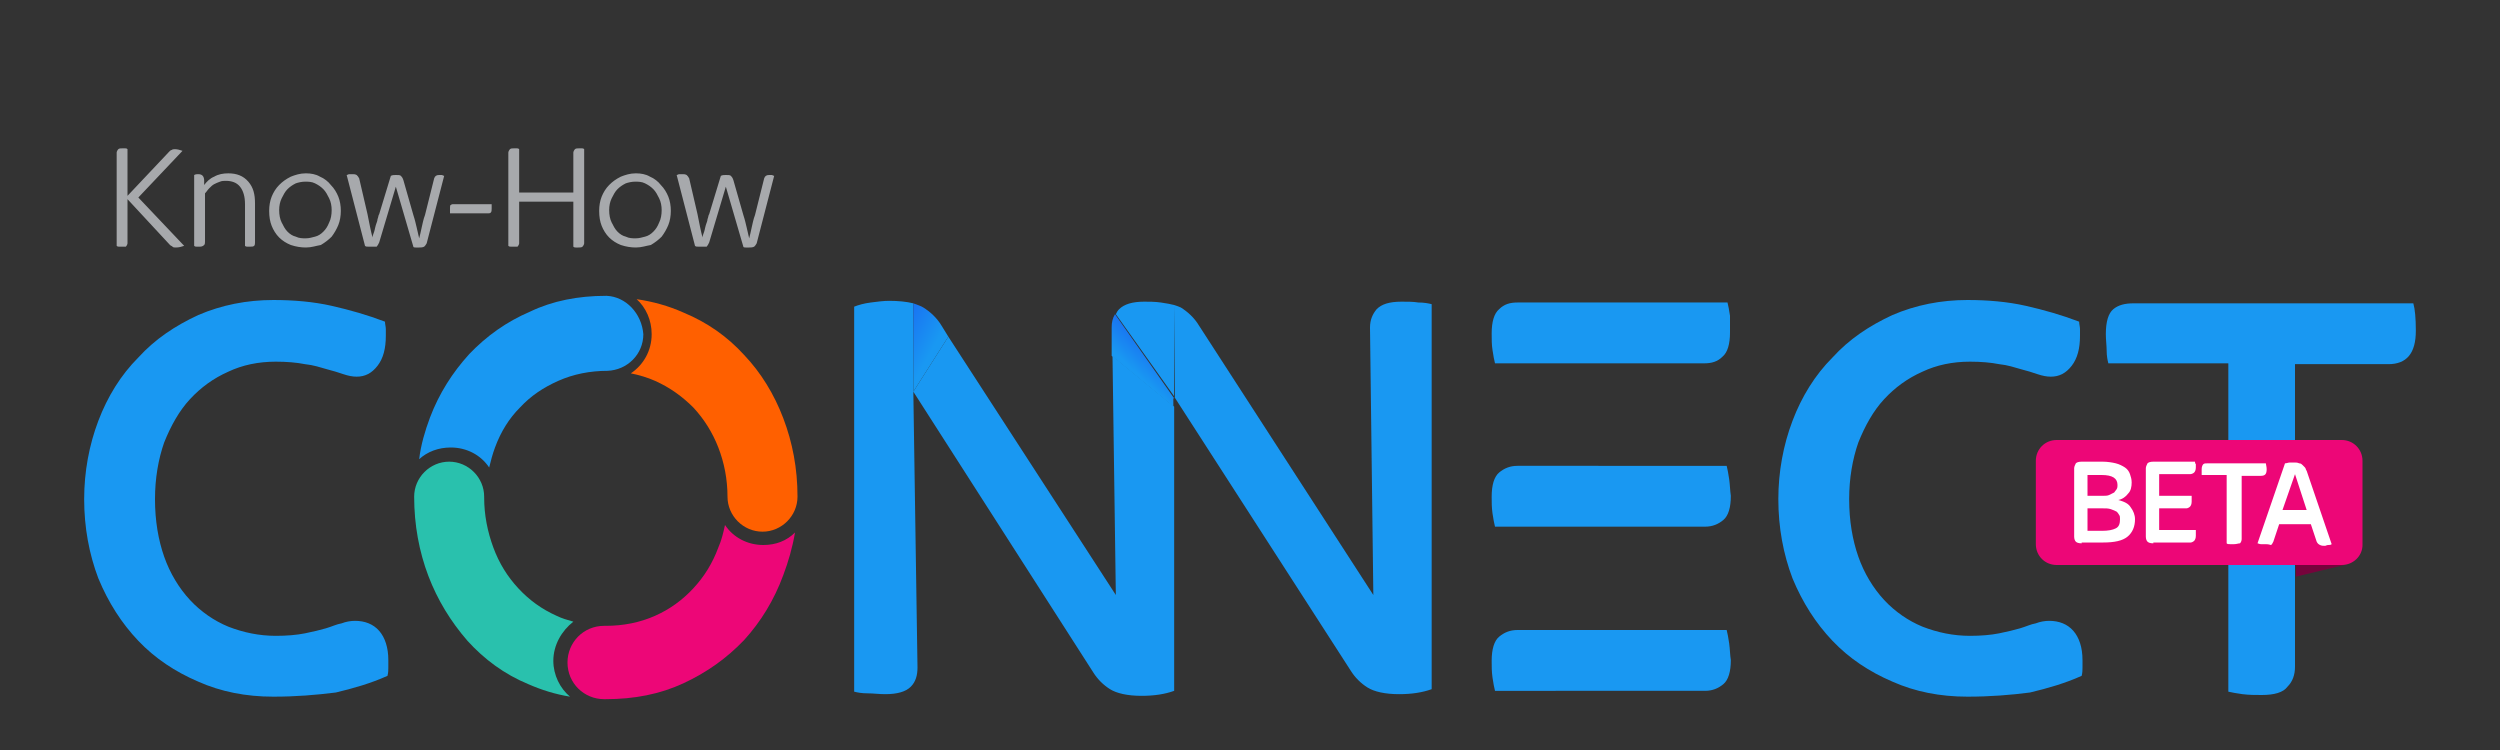 <?xml version="1.0" encoding="utf-8"?>
<!-- Generator: Adobe Illustrator 19.1.0, SVG Export Plug-In . SVG Version: 6.00 Build 0)  -->
<svg version="1.1" id="Layer_1" xmlns="http://www.w3.org/2000/svg" xmlns:xlink="http://www.w3.org/1999/xlink" x="0px" y="0px"
	 viewBox="-149 31 300 90" style="enable-background:new -149 31 300 90;" xml:space="preserve">
<rect x="-149" y="31" width="300" height="90" fill="#333333" stroke="none"/>
<style type="text/css">
	.st0{fill:#A7A9AC;}
	.st1{fill:#1998F2;}
	.st2{fill:#77033C;}
	.st3{fill:url(#SVGID_1_);}
	.st4{fill:url(#SVGID_2_);}
	.st5{fill:#ED0677;}
	.st6{fill:#FF6000;}
	.st7{fill:#29C1AD;}
	.st8{fill:#FFFFFF;}
</style>
<path class="st0" d="M-134.4,60.6c-0.1,0-0.2,0-0.3,0c-0.1,0-0.2,0-0.3-0.1V49.3c0-0.1,0.1-0.3,0.2-0.4s0.3-0.1,0.5-0.1
	c0.1,0,0.2,0,0.3,0c0.1,0,0.2,0,0.3,0.1v5.6l5-5.3c0.1-0.1,0.2-0.2,0.3-0.2c0.1-0.1,0.3-0.1,0.4-0.1c0.3,0,0.6,0.1,0.9,0.2l-5.3,5.6
	l5.5,5.8c-0.3,0.1-0.6,0.2-1,0.2c-0.2,0-0.3,0-0.4-0.1c-0.1-0.1-0.2-0.1-0.3-0.2l-5.1-5.5v5.3c0,0.1-0.1,0.3-0.2,0.4
	C-134,60.6-134.2,60.6-134.4,60.6z M-125.1,60.6c-0.1,0-0.2,0-0.3,0c-0.1,0-0.2,0-0.3-0.1V52c0.2-0.1,0.3-0.1,0.5-0.1
	c0.5,0,0.7,0.3,0.7,0.8v0.5h0c0.3-0.4,0.7-0.8,1.2-1c0.5-0.3,1.1-0.4,1.7-0.4c1,0,1.8,0.3,2.4,1c0.6,0.7,0.8,1.5,0.8,2.6v4.7
	c0,0.1,0,0.3-0.1,0.4c-0.1,0.1-0.3,0.1-0.5,0.1c-0.1,0-0.2,0-0.3,0c-0.1,0-0.2,0-0.3-0.1v-5c0-0.9-0.2-1.6-0.6-2.1s-1-0.7-1.7-0.7
	c-0.2,0-0.5,0-0.7,0.1c-0.3,0.1-0.5,0.2-0.7,0.3c-0.2,0.1-0.4,0.3-0.6,0.5c-0.2,0.2-0.3,0.4-0.5,0.6v5.8c0,0.1,0,0.3-0.1,0.4
	C-124.7,60.6-124.9,60.6-125.1,60.6z M-112.3,60.7c-0.6,0-1.2-0.1-1.8-0.3c-0.5-0.2-1-0.5-1.4-0.9c-0.4-0.4-0.7-0.9-0.9-1.4
	c-0.2-0.5-0.3-1.1-0.3-1.8c0-0.6,0.1-1.2,0.3-1.7c0.2-0.5,0.5-1,0.9-1.4c0.4-0.4,0.8-0.7,1.4-1c0.5-0.2,1.1-0.4,1.8-0.4
	c0.6,0,1.2,0.1,1.7,0.4c0.5,0.2,1,0.6,1.3,1c0.4,0.4,0.7,0.9,0.9,1.4s0.3,1.1,0.3,1.7c0,0.6-0.1,1.2-0.3,1.7c-0.2,0.5-0.5,1-0.8,1.4
	c-0.4,0.4-0.8,0.7-1.3,1C-111.1,60.5-111.6,60.7-112.3,60.7z M-112.3,59.6c0.4,0,0.7-0.1,1.1-0.2c0.4-0.1,0.7-0.3,1-0.6
	c0.3-0.3,0.5-0.6,0.7-1.1c0.2-0.4,0.3-0.9,0.3-1.5c0-0.5-0.1-1-0.3-1.4s-0.4-0.8-0.7-1.1c-0.3-0.3-0.6-0.5-1-0.7
	c-0.4-0.2-0.8-0.2-1.2-0.2c-0.4,0-0.8,0.1-1.1,0.2c-0.4,0.2-0.7,0.4-1,0.7s-0.5,0.7-0.7,1.1c-0.2,0.4-0.3,0.9-0.3,1.4
	c0,0.6,0.1,1.1,0.3,1.5c0.2,0.4,0.4,0.8,0.7,1.1s0.6,0.5,1,0.6C-113.1,59.6-112.7,59.6-112.3,59.6z M-104.4,60.6c-0.1,0-0.2,0-0.4,0
	s-0.3,0-0.4-0.1l-2.2-8.5c0.1,0,0.2-0.1,0.3-0.1c0.1,0,0.2,0,0.4,0c0.2,0,0.3,0,0.5,0.1c0.1,0.1,0.2,0.2,0.3,0.4l1,4.3
	c0.1,0.5,0.2,1,0.3,1.5s0.2,0.9,0.3,1.3h0c0-0.2,0.1-0.4,0.2-0.7c0.1-0.3,0.1-0.5,0.2-0.8c0.1-0.3,0.2-0.5,0.2-0.7
	c0.1-0.2,0.1-0.5,0.2-0.6l1.4-4.6c0.2-0.1,0.4-0.1,0.6-0.1c0.3,0,0.5,0,0.6,0.1c0.1,0.1,0.2,0.2,0.3,0.5l1.2,4.2
	c0.2,0.6,0.3,1.1,0.4,1.5s0.2,0.9,0.3,1.3h0c0.1-0.4,0.2-0.8,0.3-1.3c0.1-0.4,0.2-1,0.4-1.5l1.1-4.4c0.1-0.3,0.3-0.4,0.6-0.4
	c0.1,0,0.2,0,0.3,0c0.1,0,0.2,0.1,0.3,0.1l-2.1,8.1c-0.1,0.2-0.2,0.3-0.3,0.4c-0.2,0.1-0.4,0.1-0.6,0.1c-0.1,0-0.3,0-0.4,0
	c-0.1,0-0.3,0-0.3-0.1l-2.1-7.2l-2,6.7c-0.1,0.2-0.2,0.4-0.3,0.5C-103.9,60.6-104.1,60.6-104.4,60.6z M-95,56.5c0-0.1,0-0.1,0-0.2
	c0-0.1,0-0.2,0-0.3c0-0.2,0-0.4,0.1-0.4c0.1-0.1,0.2-0.1,0.3-0.1h4.6c0,0.1,0,0.1,0,0.2c0,0.1,0,0.2,0,0.3c0,0.2,0,0.4-0.1,0.5
	c-0.1,0.1-0.2,0.1-0.3,0.1H-95z M-87.4,60.6c-0.1,0-0.2,0-0.3,0c-0.1,0-0.2,0-0.3-0.1V49.3c0-0.1,0.1-0.3,0.2-0.4s0.3-0.1,0.5-0.1
	c0.1,0,0.2,0,0.3,0c0.1,0,0.2,0,0.3,0.1v5.2h6.5v-4.8c0-0.1,0.1-0.3,0.2-0.4c0.1-0.1,0.3-0.1,0.5-0.1c0.1,0,0.2,0,0.3,0
	c0.1,0,0.2,0,0.3,0.1v11.3c0,0.1-0.1,0.3-0.2,0.4c-0.1,0.1-0.3,0.1-0.5,0.1c-0.1,0-0.2,0-0.3,0c-0.1,0-0.2,0-0.3-0.1v-5.4h-6.5v5
	c0,0.1-0.1,0.3-0.2,0.4C-87,60.6-87.2,60.6-87.4,60.6z M-72.7,60.7c-0.6,0-1.2-0.1-1.8-0.3c-0.5-0.2-1-0.5-1.4-0.9
	c-0.4-0.4-0.7-0.9-0.9-1.4c-0.2-0.5-0.3-1.1-0.3-1.8c0-0.6,0.1-1.2,0.3-1.7c0.2-0.5,0.5-1,0.9-1.4c0.4-0.4,0.8-0.7,1.4-1
	c0.5-0.2,1.1-0.4,1.8-0.4c0.6,0,1.2,0.1,1.7,0.4c0.5,0.2,1,0.6,1.3,1c0.4,0.4,0.7,0.9,0.9,1.4s0.3,1.1,0.3,1.7
	c0,0.6-0.1,1.2-0.3,1.7c-0.2,0.5-0.5,1-0.8,1.4c-0.4,0.4-0.8,0.7-1.3,1C-71.5,60.5-72,60.7-72.7,60.7z M-72.7,59.6
	c0.4,0,0.7-0.1,1.1-0.2c0.4-0.1,0.7-0.3,1-0.6c0.3-0.3,0.5-0.6,0.7-1.1c0.2-0.4,0.3-0.9,0.3-1.5c0-0.5-0.1-1-0.3-1.4
	s-0.4-0.8-0.7-1.1c-0.3-0.3-0.6-0.5-1-0.7c-0.4-0.2-0.8-0.2-1.2-0.2c-0.4,0-0.8,0.1-1.1,0.2c-0.4,0.2-0.7,0.4-1,0.7
	s-0.5,0.7-0.7,1.1c-0.2,0.4-0.3,0.9-0.3,1.4c0,0.6,0.1,1.1,0.3,1.5c0.2,0.4,0.4,0.8,0.7,1.1s0.6,0.5,1,0.6
	C-73.5,59.6-73.1,59.6-72.7,59.6z M-64.8,60.6c-0.1,0-0.2,0-0.4,0s-0.3,0-0.4-0.1l-2.2-8.5c0.1,0,0.2-0.1,0.3-0.1c0.1,0,0.2,0,0.4,0
	c0.2,0,0.3,0,0.5,0.1c0.1,0.1,0.2,0.2,0.3,0.4l1,4.3c0.1,0.5,0.2,1,0.3,1.5s0.2,0.9,0.3,1.3h0c0-0.2,0.1-0.4,0.2-0.7
	c0.1-0.3,0.1-0.5,0.2-0.8c0.1-0.3,0.2-0.5,0.2-0.7c0.1-0.2,0.1-0.5,0.2-0.6l1.4-4.6c0.2-0.1,0.4-0.1,0.6-0.1c0.3,0,0.5,0,0.6,0.1
	c0.1,0.1,0.2,0.2,0.3,0.5l1.2,4.2c0.2,0.6,0.3,1.1,0.4,1.5s0.2,0.9,0.3,1.3h0c0.1-0.4,0.2-0.8,0.3-1.3c0.1-0.4,0.2-1,0.4-1.5
	l1.1-4.4c0.1-0.3,0.3-0.4,0.6-0.4c0.1,0,0.2,0,0.3,0c0.1,0,0.2,0.1,0.3,0.1l-2.1,8.1c-0.1,0.2-0.2,0.3-0.3,0.4
	c-0.2,0.1-0.4,0.1-0.6,0.1c-0.1,0-0.3,0-0.4,0c-0.1,0-0.3,0-0.3-0.1l-2.1-7.2l-2,6.7c-0.1,0.2-0.2,0.4-0.3,0.5
	C-64.3,60.6-64.5,60.6-64.8,60.6z"/>
<g>
	<path class="st1" d="M-116.2,114.6c-3.3,0-6.3-0.6-9-1.8c-2.8-1.2-5.2-2.8-7.2-4.9c-2-2.1-3.6-4.6-4.8-7.5
		c-1.1-2.9-1.7-6.1-1.7-9.5c0-3.3,0.6-6.5,1.7-9.4c1.1-2.9,2.7-5.5,4.8-7.6c2-2.2,4.4-3.8,7.2-5.1c2.8-1.2,5.8-1.8,9-1.8
		c2.4,0,4.8,0.2,7,0.7c2.2,0.5,4.3,1.1,6.4,1.9c0,0.3,0.1,0.6,0.1,0.9c0,0.3,0,0.5,0,0.8c0,1.5-0.3,2.7-1,3.6
		c-0.7,0.9-1.5,1.3-2.5,1.3c-0.5,0-1-0.1-1.6-0.3c-0.6-0.2-1.2-0.4-2-0.6c-0.7-0.2-1.6-0.5-2.6-0.6c-1-0.2-2.2-0.3-3.5-0.3
		c-2.1,0-4,0.4-5.7,1.2c-1.8,0.8-3.3,1.9-4.6,3.3c-1.3,1.4-2.3,3.2-3.1,5.2c-0.7,2-1.1,4.3-1.1,6.8c0,2.6,0.4,4.9,1.1,6.9
		c0.7,2,1.8,3.8,3.1,5.2c1.3,1.4,2.9,2.5,4.6,3.2c1.8,0.7,3.7,1.1,5.7,1.1c1.3,0,2.5-0.1,3.5-0.3c1-0.2,1.8-0.4,2.5-0.6
		c0.7-0.2,1.3-0.5,1.9-0.6c0.5-0.2,1.1-0.3,1.6-0.3c1.2,0,2.2,0.4,2.9,1.2c0.7,0.8,1.1,2,1.1,3.5c0,0.3,0,0.6,0,0.9s0,0.6-0.1,1
		c-2,0.9-4.1,1.5-6.2,2C-111.1,114.4-113.5,114.6-116.2,114.6z"/>
	<polygon class="st2" points="132.3,98.8 126.5,100.2 126.5,98.8 129.3,98.8 	"/>
	<path class="st1" d="M87.1,114.6c-3.3,0-6.3-0.6-9-1.8c-2.8-1.2-5.2-2.8-7.2-4.9c-2-2.1-3.6-4.6-4.8-7.5c-1.1-2.9-1.7-6.1-1.7-9.5
		c0-3.3,0.6-6.5,1.7-9.4c1.1-2.9,2.7-5.5,4.8-7.6c2-2.2,4.4-3.8,7.2-5.1c2.8-1.2,5.8-1.8,9-1.8c2.4,0,4.8,0.2,7,0.7
		c2.2,0.5,4.3,1.1,6.4,1.9c0,0.3,0.1,0.6,0.1,0.9c0,0.3,0,0.5,0,0.8c0,1.5-0.3,2.7-1,3.6c-0.7,0.9-1.5,1.3-2.5,1.3
		c-0.5,0-1-0.1-1.6-0.3c-0.6-0.2-1.2-0.4-2-0.6c-0.7-0.2-1.6-0.5-2.6-0.6c-1-0.2-2.2-0.3-3.5-0.3c-2.1,0-4,0.4-5.7,1.2
		c-1.8,0.8-3.3,1.9-4.6,3.3c-1.3,1.4-2.3,3.2-3.1,5.2c-0.7,2-1.1,4.3-1.1,6.8c0,2.6,0.4,4.9,1.1,6.9c0.7,2,1.8,3.8,3.1,5.2
		c1.3,1.4,2.9,2.5,4.6,3.2c1.8,0.7,3.7,1.1,5.7,1.1c1.3,0,2.5-0.1,3.5-0.3c1-0.2,1.8-0.4,2.5-0.6c0.7-0.2,1.3-0.5,1.9-0.6
		c0.5-0.2,1.1-0.3,1.6-0.3c1.2,0,2.2,0.4,2.9,1.2c0.7,0.8,1.1,2,1.1,3.5c0,0.3,0,0.6,0,0.9s0,0.6-0.1,1c-2,0.9-4.1,1.5-6.2,2
		C92.3,114.4,89.8,114.6,87.1,114.6z"/>
	<path class="st1" d="M122.4,114.4c-0.8,0-1.5,0-2.3-0.1c-0.7-0.1-1.3-0.2-1.7-0.3V74.6h-14.4c-0.1-0.4-0.2-0.9-0.2-1.5
		c0-0.6-0.1-1.3-0.1-2c0-1.5,0.3-2.5,0.9-3c0.6-0.5,1.4-0.7,2.4-0.7h33.6c0.2,0.7,0.3,1.8,0.3,3.3c0,2.7-1.1,4-3.3,4h-11.2V111
		c0,1-0.3,1.8-0.9,2.4C125,114.1,123.9,114.4,122.4,114.4z"/>
	<path class="st1" d="M58.6,70.9c0,1.4-0.3,2.4-0.9,2.9c-0.6,0.6-1.3,0.8-2.2,0.8H39h-3.9h-4.7c-0.1-0.4-0.2-0.9-0.3-1.6
		C30,72.4,30,71.7,30,71c0-1.4,0.3-2.4,0.9-2.9c0.6-0.6,1.3-0.8,2.2-0.8h2h23.2c0.1,0.4,0.2,0.9,0.3,1.6
		C58.6,69.5,58.6,70.2,58.6,70.9z M58.5,88.5c-0.1-0.7-0.2-1.2-0.3-1.6H35.1h-2c-0.9,0-1.6,0.3-2.2,0.8c-0.6,0.5-0.9,1.5-0.9,2.9
		c0,0.7,0,1.3,0.1,2c0.1,0.7,0.2,1.2,0.3,1.6h4.7H39h16.6c0.9,0,1.6-0.3,2.2-0.8c0.6-0.5,0.9-1.5,0.9-2.9
		C58.6,89.8,58.6,89.2,58.5,88.5z M58.5,108.2c-0.1-0.7-0.2-1.2-0.3-1.6H35.1h-2c-0.9,0-1.6,0.3-2.2,0.8c-0.6,0.5-0.9,1.5-0.9,2.9
		c0,0.7,0,1.3,0.1,2c0.1,0.7,0.2,1.2,0.3,1.6h4.7H39h16.6c0.9,0,1.6-0.3,2.2-0.8c0.6-0.5,0.9-1.5,0.9-2.9
		C58.6,109.6,58.6,108.9,58.5,108.2z"/>
	<path class="st1" d="M22.8,67.5v46.2c-1.1,0.4-2.4,0.6-3.9,0.6c-1.7,0-3-0.3-3.8-0.8c-0.8-0.5-1.5-1.2-2-2L-8.1,78.6v-11
		c0.3,0.1,0.6,0.2,0.8,0.3c0.8,0.5,1.6,1.2,2.2,2.2l20.9,32.3l-0.4-32.1c0-0.9,0.3-1.6,0.8-2.2c0.6-0.6,1.5-0.9,3-0.9
		c0.7,0,1.4,0,2,0.1C21.9,67.3,22.4,67.4,22.8,67.5z M-8.1,67.6c-0.4-0.1-0.9-0.2-1.6-0.3c-0.7-0.1-1.4-0.1-2-0.1
		c-1.4,0-2.4,0.3-3,0.9c-0.2,0.2-0.3,0.4-0.4,0.6l7.1,10L-8.1,67.6z"/>
	<linearGradient id="SVGID_1_" gradientUnits="userSpaceOnUse" x1="-13.194" y1="75.92" x2="-10.53" y2="73.063">
		<stop  offset="0.132" style="stop-color:#1998F2"/>
		<stop  offset="1" style="stop-color:#1973F2"/>
	</linearGradient>
	<path class="st3" d="M-8.1,78.8l-7.1-10.1c-0.3,0.5-0.4,1-0.4,1.6l0,3.4l7.4,6.1V78.8z"/>
	<path class="st1" d="M-15.5,73.7l0.4,28.7l-20.1-31l-4.2,6.6V67.4c-0.8-0.2-1.8-0.3-2.9-0.3c-0.7,0-1.4,0.1-2.2,0.2
		c-0.8,0.1-1.5,0.3-2,0.5v46.2c0.4,0.1,0.9,0.2,1.6,0.2c0.7,0,1.4,0.1,2.1,0.1c1.5,0,2.5-0.3,3.1-0.9c0.6-0.6,0.8-1.4,0.8-2.3
		L-39.4,78l21.6,33.7c0.5,0.8,1.2,1.5,2,2c0.8,0.5,2.1,0.8,3.8,0.8c1.5,0,2.8-0.2,3.9-0.6V79.8L-15.5,73.7z"/>
	<linearGradient id="SVGID_2_" gradientUnits="userSpaceOnUse" x1="-41.614" y1="71.401" x2="-36.728" y2="74.109">
		<stop  offset="0" style="stop-color:#1973F2"/>
		<stop  offset="0.839" style="stop-color:#1998F2"/>
	</linearGradient>
	<path class="st4" d="M-35.2,71.4l-0.8-1.3c-0.6-1-1.4-1.7-2.2-2.2c-0.3-0.2-0.7-0.3-1.2-0.5V78L-35.2,71.4z"/>
	<path class="st5" d="M-57.4,96.4c-1.9,0-3.6-0.9-4.6-2.4c-0.2,0.9-0.4,1.8-0.8,2.7c-0.7,1.9-1.7,3.5-3,4.9
		c-1.3,1.4-2.8,2.5-4.6,3.3c-1.8,0.8-3.8,1.2-5.9,1.2v0c-0.1,0-0.1,0-0.2,0c-2.5,0-4.4,2-4.4,4.4c0,2.5,2,4.4,4.4,4.4
		c0.1,0,0.1,0,0.2,0v0c3.4,0,6.5-0.6,9.3-1.9c2.8-1.3,5.2-3,7.3-5.2c2-2.2,3.6-4.8,4.7-7.8c0.6-1.6,1.1-3.3,1.4-5.1
		C-54.6,95.9-55.9,96.4-57.4,96.4z"/>
	<path class="st6" d="M-53.3,90.6c0-3.4-0.6-6.5-1.7-9.4c-1.1-2.9-2.7-5.5-4.7-7.6c-2-2.2-4.4-3.9-7.3-5.1c-1.8-0.8-3.6-1.3-5.6-1.6
		c1.1,1,1.8,2.5,1.8,4.2c0,2-1,3.7-2.5,4.7c1,0.2,2,0.5,2.9,0.9c1.8,0.8,3.3,1.9,4.6,3.2c1.3,1.4,2.3,3,3,4.8
		c0.7,1.8,1.1,3.8,1.1,5.9h0c0,2.3,1.9,4.2,4.2,4.2C-55.2,94.8-53.3,92.9-53.3,90.6C-53.3,90.6-53.3,90.6-53.3,90.6z"/>
	<path class="st1" d="M-76.2,66.5L-76.2,66.5c0,0-0.1,0-0.1,0c0,0,0,0,0,0c0,0,0,0,0,0c-3.3,0-6.4,0.6-9.1,1.9
		c-2.8,1.2-5.2,2.9-7.3,5.1c-2,2.2-3.6,4.7-4.7,7.6c-0.6,1.6-1.1,3.3-1.3,5c1-0.9,2.3-1.4,3.8-1.4c1.9,0,3.6,0.9,4.6,2.4
		c0.2-0.8,0.4-1.6,0.7-2.4c0.7-1.9,1.7-3.5,3-4.8c1.3-1.4,2.8-2.4,4.6-3.2c1.8-0.8,3.8-1.2,5.9-1.2v0c2.4-0.1,4.3-2,4.3-4.4
		C-72,68.6-73.9,66.6-76.2,66.5z"/>
	<path class="st7" d="M-82.6,110.3c0-1.9,1-3.6,2.4-4.7c-0.7-0.2-1.4-0.4-2-0.7c-1.8-0.8-3.3-1.9-4.6-3.3c-1.3-1.4-2.3-3-3-4.9
		s-1.1-3.9-1.1-6c0,0,0,0,0-0.1c0-2.3-1.9-4.2-4.2-4.2c-2.3,0-4.2,1.9-4.2,4.2c0,3.4,0.6,6.6,1.7,9.5c1.1,2.9,2.7,5.5,4.7,7.8
		c2,2.2,4.4,4,7.3,5.2c1.6,0.7,3.2,1.2,5,1.5C-81.8,113.6-82.6,112-82.6,110.3z"/>
	<path class="st5" d="M132,98.8H97.8c-1.4,0-2.5-1.1-2.5-2.5V86.3c0-1.4,1.1-2.5,2.5-2.5H132c1.4,0,2.5,1.1,2.5,2.5v10.1
		C134.5,97.7,133.4,98.8,132,98.8z"/>
	<g>
		<path class="st8" d="M100.8,96.2c-0.4,0-0.6-0.1-0.7-0.2c-0.1-0.1-0.2-0.3-0.2-0.6v-8.2c0-0.2,0.1-0.4,0.2-0.6
			c0.1-0.1,0.3-0.2,0.7-0.2h2.5c0.6,0,1.2,0.1,1.6,0.2c0.4,0.1,0.8,0.3,1.1,0.5c0.3,0.2,0.5,0.5,0.6,0.8c0.1,0.3,0.2,0.6,0.2,1
			c0,0.5-0.1,1-0.4,1.3c-0.3,0.4-0.7,0.7-1.2,0.8c0.7,0.2,1.2,0.4,1.5,0.9c0.3,0.4,0.5,0.9,0.5,1.4c0,0.9-0.3,1.6-0.9,2.1
			c-0.6,0.5-1.6,0.7-2.9,0.7H100.8z M101.6,90.5h1.6c0.4,0,0.7,0,0.9-0.1c0.2-0.1,0.4-0.2,0.6-0.3c0.1-0.1,0.2-0.3,0.3-0.4
			c0.1-0.2,0.1-0.3,0.1-0.5c0-0.8-0.6-1.2-1.9-1.2h-1.7V90.5z M101.6,94.7h1.6c0.8,0,1.3-0.1,1.7-0.3c0.4-0.2,0.5-0.6,0.5-1.1
			c0-0.2,0-0.4-0.1-0.5c-0.1-0.2-0.2-0.3-0.3-0.4c-0.2-0.1-0.4-0.2-0.7-0.3c-0.3-0.1-0.6-0.1-1.1-0.1h-1.7V94.7z"/>
		<path class="st8" d="M109.4,96.2c-0.4,0-0.6-0.1-0.7-0.2c-0.1-0.1-0.2-0.3-0.2-0.6v-8.2c0-0.2,0.1-0.4,0.2-0.6
			c0.1-0.1,0.3-0.2,0.7-0.2h5c0,0.1,0,0.2,0.1,0.3c0,0.1,0,0.3,0,0.4c0,0.3-0.1,0.5-0.2,0.6c-0.1,0.1-0.3,0.2-0.5,0.2h-3.7v2.6h3.9
			c0,0.1,0,0.2,0,0.3c0,0.1,0,0.3,0,0.4c0,0.3-0.1,0.5-0.2,0.6c-0.1,0.1-0.3,0.2-0.4,0.2h-3.3v2.6h4.4c0,0.1,0,0.2,0,0.3
			c0,0.1,0,0.3,0,0.4c0,0.3-0.1,0.5-0.2,0.6c-0.1,0.1-0.3,0.2-0.4,0.2H109.4z"/>
		<path class="st8" d="M119.1,96.3c-0.2,0-0.3,0-0.5,0c-0.2,0-0.3,0-0.4-0.1V88h-3c0-0.1,0-0.2,0-0.3c0-0.1,0-0.3,0-0.4
			c0-0.3,0.1-0.5,0.2-0.6c0.1-0.1,0.3-0.1,0.5-0.1h7c0,0.1,0.1,0.4,0.1,0.7c0,0.6-0.2,0.8-0.7,0.8h-2.3v7.6c0,0.2-0.1,0.4-0.2,0.5
			C119.6,96.2,119.4,96.3,119.1,96.3z"/>
		<path class="st8" d="M122.8,96.3c-0.1,0-0.3,0-0.5,0c-0.2,0-0.3-0.1-0.4-0.1l3.3-9.6c0.2,0,0.4-0.1,0.6-0.1c0.2,0,0.4,0,0.5,0
			c0.2,0,0.4,0,0.6,0.1c0.2,0,0.3,0.1,0.4,0.2c0.1,0.1,0.2,0.2,0.3,0.3c0.1,0.1,0.1,0.3,0.2,0.4l3,8.8c-0.1,0.1-0.3,0.1-0.4,0.1
			c-0.2,0-0.3,0.1-0.4,0.1c-0.2,0-0.4,0-0.6-0.1c-0.2-0.1-0.3-0.2-0.4-0.4l-0.7-2.1h-3.8l-0.7,2.1c-0.1,0.2-0.2,0.4-0.3,0.4
			C123.2,96.3,123,96.3,122.8,96.3z M124.9,92.2h2.9l-1.4-4.3L124.9,92.2z"/>
	</g>
</g>
</svg>
